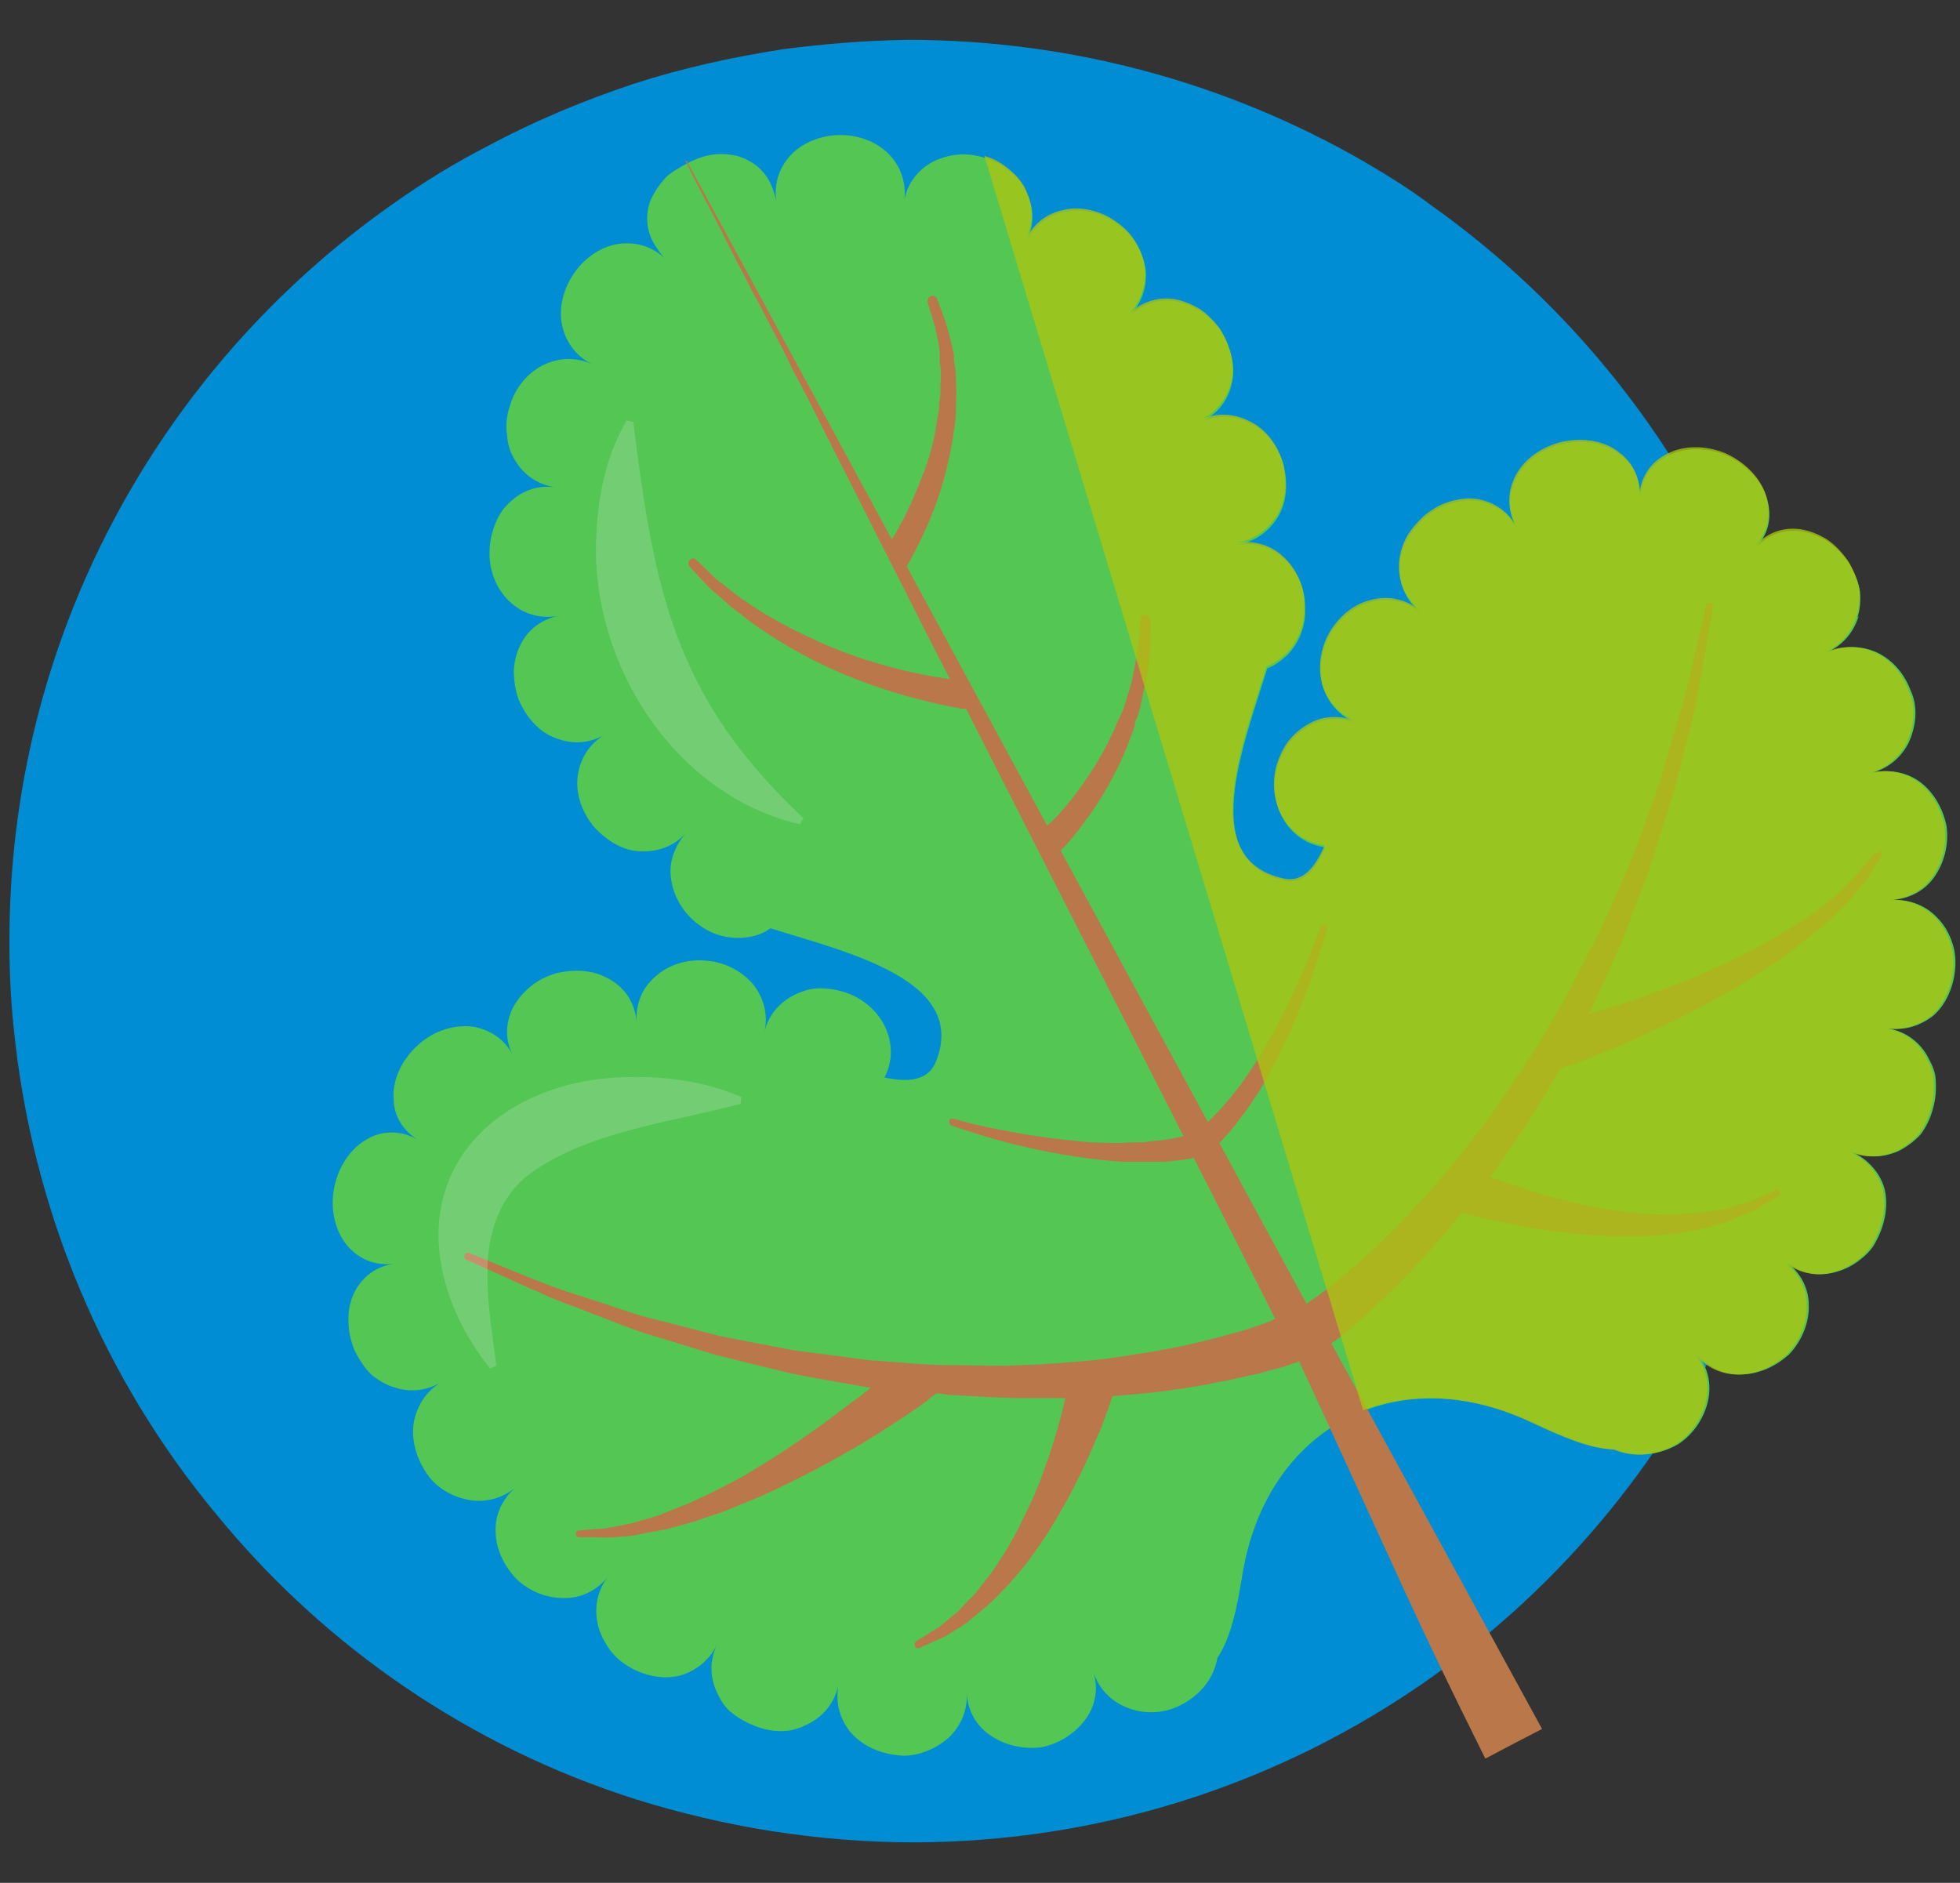 <?xml version="1.0" encoding="UTF-8"?>
<svg xmlns="http://www.w3.org/2000/svg" version="1.1" viewBox="0 0 290.3 278.9">
  <rect x="0" y="0" width="290.3" height="278.9" fill="#333333" stroke="none"/>
  <defs>
    <style>
      .cls-1 {
        mix-blend-mode: screen;
        opacity: .2;
      }

      .cls-2 {
        fill: #f2f2f2;
      }

      .cls-2, .cls-3, .cls-4, .cls-5, .cls-6 {
        stroke-width: 0px;
      }

      .cls-7 {
        isolation: isolate;
      }

      .cls-3 {
        fill: #ba784a;
      }

      .cls-4 {
        fill: #a9c412;
        mix-blend-mode: multiply;
        opacity: .8;
      }

      .cls-5 {
        fill: #54c654;
      }

      .cls-6 {
        fill: #008dd3;
      }
    </style>
  </defs>
  <g class="cls-7">
    <g id="Camada_3" data-name="Camada 3">
      <g>
        <g id="Camada_10" data-name="Camada 10">
          <path class="cls-6" d="M268.4,138.9c0,19.4-4,37.8-11.4,54.6-20.7,46.7-67.2,79.2-121.5,79.4-14.4,0-28.3-2.3-41.4-6.4-24.5-7.8-45.9-22.5-61.9-42-16.7-20-27.5-45.1-30.2-72.5-.4-3.9-.6-8-.6-12.1-.2-45.3,22.3-85.5,56.8-109.7,4.5-3.2,9.2-6.1,14.1-8.6,6.9-3.7,14.1-6.7,21.6-9.2,7.1-2.3,14.4-3.9,22-5.1,6.1-.8,12.3-1.3,18.5-1.4,24.5,0,47.5,6.5,67.4,17.9,3.6,2.1,7,4.2,10.3,6.7,15.9,11.3,29.2,26,38.9,43,1.1,2,2.2,3.8,3.1,5.9.8,1.8,1.7,3.4,2.5,5.2,2.5,5.7,4.7,11.5,6.5,17.4,2,6.7,3.4,13.6,4.2,20.6h0c.7,5.3,1.1,10.7,1.1,16.2Z"/>
        </g>
        <g>
          <path class="cls-5" d="M275.1,91.5c.4-1.2.5-2.5.4-3.8-.2-1.4-.8-2.8-1.6-4.2-.9-1.3-2-2.5-3.2-3.3-1.3-.8-2.6-1.3-3.9-1.5-2.7-.4-5.1.6-6.8,2.5,1.8-1.9,2.5-4.3,1.8-7-.6-2.6-2.8-5.2-6-6.7-3.3-1.4-6.7-1.2-9.1.2-2.4,1.3-3.7,3.6-3.8,6.2.2-2.5-.8-5-3-6.6-2.1-1.7-5.4-2.3-8.7-1.5-3.3.9-5.7,2.9-6.8,5.3-1.1,2.4-1,4.9.3,7.2-1.2-2.2-3.3-3.7-5.9-4.1-1.3-.2-2.6,0-4,.4-1.4.4-2.7,1.2-3.9,2.2-1.1,1.1-2.1,2.2-2.7,3.5-.6,1.3-.9,2.6-.9,3.9,0,2.6,1.1,4.9,3.1,6.5h0c-2-1.6-4.5-2.2-7-1.6-2.5.5-4.9,2.3-6.4,4.9-1.5,2.6-1.7,5.6-1,7.9.8,2.4,2.6,4.3,4.9,5.2-2.4-.9-5-.8-7.1.5-1.1.6-2.1,1.5-2.9,2.5-.8,1.1-1.4,2.4-1.8,3.8-1.4,5.8,2.1,11,7.2,11.6-1.5,3.5-3.4,5.6-6.2,4.9-12.7-2.9-6-19.8-2.4-31.4,1.1-.4,2-1.1,2.9-1.9,1.8-1.8,2.9-4.4,2.7-7.3,0-2.9-1.4-5.5-3.2-7.1-1.8-1.7-4.3-2.4-6.9-2,2.5-.4,4.6-1.8,6-4,1.4-2.2,1.6-5,.9-7.9-.9-2.9-2.7-5.1-5.1-6.2-2.3-1.1-4.8-1.2-7.1-.1,2.3-1.1,3.9-3,4.5-5.5.7-2.5,0-5.4-1.6-8-.9-1.2-2-2.3-3.1-3-1.2-.7-2.5-1.2-3.7-1.4-2.5-.4-5,.5-6.8,2.3,1.8-1.8,2.7-4.2,2.5-6.8-.3-2.5-1.7-5.2-4.2-6.9-1.2-.9-2.6-1.5-4-1.8-1.4-.3-2.7-.3-3.9,0-2.5.5-4.5,2.1-5.6,4.4,1.2-2.3,1.2-4.8.1-7.2-.5-1.2-1.3-2.2-2.4-3.1-1-.9-2.3-1.7-3.8-2.1-2.9-1-5.8-.5-8,.7-2.2,1.3-3.7,3.4-4,5.9h0c.4-2.5-.3-5-2-6.9-1.7-1.9-4.4-3.1-7.4-3.1-3,0-5.8,1.2-7.5,3.1-1.7,1.9-2.4,4.3-2,6.9-.1-.7-.3-1.3-.5-1.9,0,0,0,0,0,0-.8-2.4-2.6-4.2-5.3-5-1.3-.3-2.7-.4-4.2-.1-1.1.2-2.3.7-3.4,1.3-1.1.6-2.2,1.2-3,2-1,1.1-1.8,2.3-2.3,3.5-.9,2.6-.4,5.1,1.1,7.1,0,0,0,0,0,0,.3.5.7,1,1.2,1.5-1.8-1.8-4.2-2.6-6.8-2.3-2.5.3-5.1,1.9-6.8,4.4-1.7,2.5-2.3,5.4-1.7,7.9.6,2.5,2.2,4.5,4.5,5.6h0c-2.3-1.1-4.8-1.1-7.2,0-2.3,1.1-4.3,3.3-5.1,6.2-.5,1.4-.6,2.9-.4,4.3.1,1.4.5,2.6,1.2,3.7,1.3,2.2,3.4,3.6,6,4-2.5-.4-4.9.4-6.8,2.2-1,.9-1.7,2-2.2,3.3-.5,1.3-.8,2.7-.8,4.3,0,3.1,1.4,5.8,3.3,7.4,2,1.7,4.5,2.3,7,1.8-2.5.5-4.6,2-5.7,4.3-.6,1.1-.9,2.4-1,3.8,0,1.4.2,2.9.7,4.3,1.2,2.8,3.2,5,5.7,5.8,2.4.9,4.9.7,7.1-.6-2.2,1.3-3.6,3.4-4,5.9-.4,2.6.4,5.3,2.3,7.7,2,2.2,4.5,3.7,7.1,3.7,2.5.1,4.9-.8,6.6-2.7-1.7,1.9-2.6,4.4-2.2,6.8.3,2.4,1.7,5,4,6.7,2.3,1.8,5.1,2.3,7.5,1.9,1.2-.2,2.3-.6,3.2-1.3,11.5,3.6,29.4,7.7,24.5,19.8-1.1,2.7-3.9,3.1-7.6,2.3,2.4-4.5.1-10.4-5.5-12.5-1.4-.5-2.8-.7-4.1-.7-1.4,0-2.6.4-3.8,1-2.2,1.1-3.9,3.1-4.4,5.6.6-2.5,0-5-1.5-7-1.5-1.9-4.1-3.5-7.1-3.7-3-.3-5.8.7-7.7,2.5-1.9,1.7-2.8,4.1-2.6,6.7h0c-.2-2.6-1.4-4.8-3.6-6.2-1.1-.7-2.3-1.2-3.7-1.4-1.4-.2-2.9-.1-4.4.2-1.5.4-2.9,1.1-4,2-1.1.9-2,2-2.6,3.1-1.2,2.4-1.2,4.9,0,7.2-1.1-2.3-3.2-3.8-5.8-4.3-2.6-.4-5.7.4-8.2,2.6-2.5,2.2-3.9,5.3-3.7,8,0,2.7,1.5,4.9,3.7,6.2-2.1-1.3-4.8-1.6-7.2-.4-2.5,1.2-4.6,3.9-5.3,7.4-.7,3.5.3,6.8,2.1,8.8,1.8,2,4.2,2.8,6.8,2.5-2.5.3-4.7,1.8-5.9,4.2-.6,1.2-.9,2.6-.9,4.1,0,1.5.3,3,.9,4.5.7,1.4,1.6,2.8,2.6,3.7,1,.8,2.2,1.5,3.3,1.8,2.3.8,4.9.5,7-.8h0c-2.2,1.3-3.6,3.4-4.1,5.9-.4,2.4.2,5.1,1.8,7.5,1.5,2.4,4.1,3.7,6.5,4.1,2.4.4,4.9-.3,6.8-1.9h0c-1.9,1.6-3.1,4-3,6.5,0,2.4,1.1,5,3.1,7.1,2.1,2,4.8,2.9,7.3,2.8,2.4,0,4.7-1.2,6.3-3.2h0c-1.6,2-2.1,4.5-1.6,6.9.2,1.2.8,2.4,1.5,3.5.7,1.1,1.7,2.1,3,2.9,2.5,1.5,5.3,2,7.7,1.4,2.4-.7,4.4-2.3,5.5-4.6,0,0,0,0,0,0-1.1,2.3-1.1,4.8,0,7.1.5,1.1,1.2,2.3,2.3,3.1,1,.8,2.3,1.5,3.7,2,1.4.5,2.8.7,4.1.6,1.4-.1,2.6-.6,3.7-1.2,2.2-1.2,3.7-3.2,4.2-5.7,0,0,0,0,0,0-.5,2.5.1,5,1.7,7,1.6,1.9,4.1,3.2,7.1,3.5,1.5.2,2.9-.1,4.2-.6,1.3-.5,2.4-1.2,3.3-2,1.8-1.7,2.8-4,2.7-6.6h0c.1,2.6,1.4,4.8,3.4,6.2,2,1.4,4.8,2.2,7.7,1.8,2.9-.6,5.2-2.3,6.6-4.3,1.4-2,1.8-4.5,1-7h0c.7,2.4,2.4,4.3,4.7,5.3,2.2,1,5.1,1.2,7.8,0,3.3-1.5,5.4-4.2,5.9-7.2,2-3,2.9-7.3,3.7-12.3,3.6-22,22.9-32.1,43.1-22.6,4.5,2.1,8.6,3.9,12.2,4,2.7,1.2,6.2,1,9.3-.8,2.4-1.6,3.9-4.1,4.4-6.5.5-2.4,0-4.9-1.7-6.9h0c1.6,2,3.9,3.1,6.4,3.1,2.5,0,5.1-1,7.3-3,2-2.1,3-4.9,2.9-7.3,0-2.5-1.2-4.7-3.2-6.3h0c2,1.6,4.5,2.1,6.9,1.5,1.2-.3,2.4-.8,3.5-1.6,1.1-.8,2.2-1.8,2.8-3.1,1.4-2.6,1.8-5.5,1.2-7.8-.7-2.4-2.5-4.3-4.8-5.4,0,0,0,0,0,0,2.3,1,4.8.9,7.1-.2,1.1-.6,2.2-1.4,3.1-2.4.8-1.1,1.4-2.3,1.8-3.8.4-1.4.5-2.8.4-4.2,0-1.3-.7-2.6-1.3-3.7-1.3-2.2-3.4-3.6-5.9-4,0,0,0,0,0,0,2.5.4,4.9-.3,6.9-1.9,1.8-1.6,3-4.2,3.2-7.1.1-1.5-.1-2.8-.6-4.1-.5-1.3-1.2-2.4-2.1-3.3-1.7-1.8-4.1-2.7-6.6-2.6h0c2.6-.2,4.8-1.4,6.2-3.4,1.4-2,2.2-4.7,1.8-7.6-.6-2.8-2.1-5.2-4.1-6.6-2-1.4-4.6-1.8-7-1.2h0c2.5-.7,4.4-2.3,5.5-4.5,1-2.2,1.5-5.1.3-7.7-1-2.7-2.9-4.7-5.1-5.7-2.3-1-4.8-1-7.2,0h0c2.3-1.1,3.9-3,4.6-5.4Z"/>
          <path class="cls-3" d="M278.2,126.4c-.2-.1-.5,0-.7.1h0c0,0-.5.7-1.5,1.9-.5.6-1,1.3-1.8,2-.8.7-1.5,1.6-2.5,2.4-1,.8-2,1.7-3.2,2.5-1.2.8-2.4,1.7-3.8,2.5-1.4.8-2.7,1.7-4.2,2.4-1.5.8-3,1.6-4.5,2.3-6.1,2.9-12.5,5.2-17.4,6.7-1.2.4-2.3.7-3.3,1,0-.2.2-.3.3-.5,1.6-3.6,3.3-7.1,4.8-10.7,1.4-3.6,2.7-7.2,4-10.6,1.1-3.5,2.2-6.9,3.2-10.1,1-3.2,1.6-6.3,2.4-9.2.7-2.8,1.4-5.4,1.7-7.8.4-2.3.8-4.4,1.1-6.1.6-3.4.9-5.3.9-5.3,0-.3-.1-.6-.4-.6-.3,0-.5.1-.6.4h0s-.4,1.9-1.2,5.2c-.4,1.6-.8,3.6-1.4,6-.5,2.3-1.3,4.9-2.1,7.6-.9,2.8-1.6,5.8-2.7,8.9-1.1,3.1-2.3,6.4-3.6,9.8-1.4,3.3-2.9,6.7-4.5,10.2-1.7,3.4-3.5,6.8-5.2,10.2-2,3.3-3.8,6.7-5.9,9.8-2.1,3.1-4.1,6.3-6.3,9.1-2.1,2.9-4.3,5.6-6.4,8.1-2.1,2.5-4.3,4.7-6.2,6.8-2,2-3.9,3.8-5.6,5.3-1.7,1.6-3.3,2.8-4.5,3.8-1.3,1-2.3,1.8-3,2.2-.2.2-.4.3-.6.4l-12.9-23.8c.7-.7,1.5-1.6,2.4-2.7.5-.7,1.1-1.5,1.8-2.4.6-.9,1.2-1.8,1.8-2.7,1.1-1.9,2.3-4,3.3-6.2,2.1-4.3,3.8-8.7,4.9-12.1,1.1-3.4,1.8-5.6,1.8-5.6,0-.3,0-.6-.4-.6-.3,0-.5,0-.6.3,0,0-.8,2.2-2.1,5.4-1.4,3.2-3.3,7.5-5.6,11.5-1.1,2-2.4,4-3.6,5.7-.6.9-1.3,1.7-1.9,2.5-.6.7-1.2,1.4-1.8,2.1-.6.6-1.2,1.2-1.7,1.7l-21.8-40.2c.7-.7,2-2.1,3.5-4.2,2.5-3.3,4.9-7.5,6.4-11.4.4-1,.8-2,1.1-3v-.4c.4-.8.6-1.6.8-2.3l.2-1c.2-.8.3-1.5.5-2.2l.2-.9c.2-1,.3-2,.4-2.9.2-1.8.2-3.4.2-4.3v-1.6c0-.4-.3-.7-.7-.7-.1,0-.3,0-.4,0l-.4.3v1.9c-.2.8-.3,2.3-.6,4.1-.1.8-.3,1.7-.5,2.7l-.2.9c-.2.7-.3,1.3-.6,2-.1.3-.2.7-.3,1-.2.7-.4,1.4-.8,2.1l-.2.4c-.4.9-.7,1.8-1.2,2.7-1.7,3.6-4.2,7.3-6.7,10.3-1,1.2-2,2.2-2.7,2.8l-20.8-38.4c.6-1,2-3.7,2.9-5.7.7-1.6,1.6-3.8,2.3-6.2.7-2.3,1.3-4.9,1.7-7.5,0-.4.1-.9.2-1.3.1-.9.2-1.7.2-2.5v-.6c0-1,.1-2.1,0-3.1,0-1.2,0-2.4-.3-3.5v-.9c-.2-.8-.3-1.5-.5-2.2l-.7-2.6-1.3-3.5c-.1-.4-.5-.6-1-.4-.3.2-.5.5-.4.9l1.1,3.6.5,2.4c.1.6.2,1.3.2,2v.9c.2,1,.2,2.1.1,3.3,0,.9,0,1.8-.2,2.8v.7c-.1.8-.3,1.5-.4,2.3,0,.4-.2.9-.2,1.3-.5,2.5-1.2,4.8-2.1,6.9-.8,2.2-1.8,4.3-2.5,5.7-.7,1.3-1.3,2.4-1.8,3.2l-30.4-56.1c-.3.2,0-.1-.2,0,.9,1.8,1.9,3.8,2.9,5.7.9,1.7,1.8,3.4,2.7,5.2.2.4.4.8.6,1.2,1,2,2.1,4.1,3.2,6.2.5,1.1,1.1,2.1,1.7,3.2.9,1.8,1.9,3.7,2.9,5.6.5.9.9,1.8,1.4,2.8.8,1.7,1.7,3.3,2.6,5,1,2,2,4,3,6,.3.5.6,1.1.8,1.6,2.8,5.4,5.6,11.1,8.5,16.8.7,1.4,1.5,2.9,2.2,4.3.8,1.7,1.7,3.3,2.5,5,1.4,2.7,2.8,5.5,4.2,8.2-1.2-.2-2.7-.4-4.6-.8-2.9-.6-8.7-2-14.5-4.6-2.9-1.3-5.3-2.5-7.3-3.7-1.1-.6-2.2-1.3-3.4-2.1-.9-.6-1.8-1.2-2.6-1.9l-2.2-1.7-3-2.9c-.2-.2-.5-.3-.9,0s0,0,0,0c-.3.3-.3.8,0,1.1l2.9,3.1,2.2,1.9c.7.7,1.6,1.4,2.5,2l.2.2c1,.8,2.1,1.6,3.2,2.3,2,1.4,4.4,2.8,7.3,4.3,5.9,3,11.8,4.8,14.9,5.6,4.1,1.1,7.1,1.6,7.3,1.6.1,0,.2,0,.4,0,10.4,20.5,21.4,42,32.2,63.3-.9.2-1.9.4-3.2.6-.8,0-1.8.2-2.7.3-1,0-2,0-3.1.1-2.2,0-4.5,0-6.8-.3-4.6-.4-9.2-1.2-12.6-1.9-3.4-.7-5.7-1.4-5.7-1.4-.3,0-.5,0-.6.3,0,.3,0,.6.3.7,0,0,2.2.8,5.6,1.8,3.4,1,8,2.1,12.7,2.8,2.4.4,4.7.6,7,.8,1.1,0,2.2,0,3.3,0,1,0,2,0,2.9,0,1.8-.2,3.4-.3,4.4-.6,0,0,0,0,0,0,4.1,8,8.1,16,12.1,23.9h-.1s-.4.2-1.2.5c-.7.3-2,.7-3.5,1.2-1.6.4-3.5,1-5.7,1.5-2.2.6-4.8,1.1-7.6,1.6-2.8.4-5.9,1-9.1,1.3-3.3.3-6.7.6-10.3.7-3.6.2-7.3,0-11.1,0-3.8,0-7.6-.5-11.4-.7-3.8-.5-7.6-1-11.4-1.5-3.7-.7-7.4-1.4-10.9-2.1-3.5-.9-6.9-1.8-10.1-2.6-3.2-.8-6.2-2-8.9-2.8-2.8-.9-5.3-1.7-7.5-2.6-2.2-.9-4.1-1.6-5.7-2.3-3.1-1.3-4.9-2-4.9-2h0c-.3-.1-.6,0-.7.3-.1.3,0,.6.3.7,0,0,1.8.8,4.9,2.2,1.6.7,3.4,1.6,5.6,2.5,2.1,1.1,4.7,1.9,7.4,3,2.7,1,5.7,2.3,8.9,3.3,3.2,1,6.6,2,10.1,3.1,3.6.9,7.3,1.8,11,2.7,3.8.8,7.7,1.4,11.5,2.1.2,0,.4,0,.5,0-.8.7-1.6,1.4-2.7,2.1-4,3.1-9.5,7.1-15.3,10.5-1.4.9-2.9,1.6-4.4,2.4-1.5.8-3,1.4-4.4,2.1-1.4.6-2.9,1.1-4.2,1.7-1.4.5-2.7.8-3.9,1.2-1.2.3-2.4.5-3.4.7-1,.2-1.9.3-2.6.3-1.5.1-2.3.2-2.3.2h0c-.3,0-.5.2-.5.5,0,.3.2.5.5.5,0,0,.9,0,2.4,0,.8,0,1.7.1,2.8,0,1.1-.1,2.3-.1,3.6-.4,1.3-.3,2.7-.5,4.2-.8,1.4-.4,3-.8,4.6-1.3,1.5-.6,3.2-1,4.8-1.7,1.6-.7,3.2-1.3,4.8-2,6.4-2.9,12.5-6.3,17-9.1,4.4-2.8,7.4-4.9,7.3-4.9h0c.1,0,.2-.2.3-.3.3-.3.5-.3,1.1-.8.7,0,.9.1,1.6.2,3.9.2,7.7.5,11.4.5,2.1,0,4.1,0,6.1,0-.2.8-.4,1.6-.6,2.5-.6,2.2-1.3,4.7-2.3,7.4-.9,2.7-2.1,5.5-3.5,8.2-.6,1.4-1.4,2.7-2.1,4-.8,1.3-1.6,2.5-2.4,3.7-.9,1.1-1.7,2.2-2.5,3.2-.9.9-1.8,1.8-2.5,2.6-.9.7-1.7,1.4-2.4,2-.7.6-1.5.9-2,1.3-1.1.7-1.8,1.1-1.8,1.1h0c-.2.2-.3.5-.2.7.1.3.4.4.7.3,0,0,.7-.3,2-.9.6-.3,1.5-.6,2.3-1.1.8-.5,1.8-1.1,2.8-1.8.9-.8,1.9-1.6,3-2.5,1-.9,2-2,3.1-3.1,1-1.2,2-2.3,3-3.6.9-1.3,1.9-2.6,2.7-3.9,1.7-2.7,3.3-5.5,4.6-8.2,1.4-2.7,2.4-5.3,3.4-7.5.7-1.9,1.3-3.5,1.7-4.7,2.6-.2,5-.4,7.3-.7,3-.4,5.7-.8,8-1.3,2.4-.4,4.5-1,6.2-1.3,1.7-.5,3-.8,4-1.1.9-.3,1.4-.5,1.4-.5,0,0,.1,0,.1,0,.2,0,.4-.2.6-.3,16,34.6,16.7,37,27.6,58.9l3.4-1.8,5-2.6-31.2-57.1s0,0,0,0c0,0,.4-.3,1.2-.9.8-.6,1.9-1.5,3.2-2.7,1.3-1.2,2.9-2.6,4.6-4.3,1.8-1.7,3.6-3.7,5.6-5.9,1.5-1.7,3.1-3.6,4.7-5.6,1.3.4,2.9.8,4.9,1.2,2.4.5,5.1,1.1,8.1,1.5,3,.4,6.2.7,9.4.8,1.6.1,3.2,0,4.8,0,1.6,0,3.1-.3,4.6-.4,1.5-.3,2.9-.5,4.3-.8,1.3-.4,2.6-.7,3.7-1.1,1.1-.5,2.1-.9,3-1.3.9-.3,1.6-.9,2.2-1.2,1.2-.7,1.9-1.1,1.9-1.1.3-.1.3-.5.2-.7-.1-.2-.4-.3-.7-.2h0s-.7.4-1.9.9c-.6.2-1.3.7-2.2.9-.9.3-1.9.5-3,.9-1.1.2-2.3.4-3.6.6-1.3,0-2.7.2-4.1.3-1.4,0-2.9,0-4.4-.1-1.5-.2-3-.2-4.5-.5-3-.4-6-1.1-8.7-1.8-2.8-.7-5.3-1.6-7.4-2.3-.9-.3-1.6-.6-2.4-.9,1.2-1.6,2.4-3.3,3.5-5,2.2-3,4.1-6.3,6.1-9.6.3-.6.5-.9.8-1.5.6-.1.9-.3,1.3-.4.1,0,.2,0,.4-.1h0s3.4-1.2,8.2-3.3c4.8-2.1,11.2-5.1,17.2-8.8,1.5-.9,3-1.9,4.4-2.8,1.5-.9,2.8-2,4.1-3,1.3-1,2.5-2.1,3.7-3,1.1-1,2.1-2.1,3.1-3,.9-.9,1.6-1.9,2.3-2.7.7-.8,1.2-1.6,1.6-2.3.8-1.3,1.3-2,1.3-2,.2-.2,0-.6-.2-.7Z"/>
          <path class="cls-4" d="M201.9,208.9c7.3-2.8,16-2.4,24.9,1.8,4.5,2.1,8.6,3.9,12.2,4,2.7,1.2,6.2,1,9.3-.8,2.4-1.6,3.9-4.1,4.4-6.5.5-2.4,0-4.9-1.7-6.9h0c1.6,2,3.9,3.1,6.4,3.1,2.5,0,5.1-1,7.3-3,2-2.1,3-4.9,2.9-7.3,0-2.5-1.2-4.7-3.2-6.3,2,1.6,4.5,2.1,6.9,1.5,1.2-.3,2.4-.8,3.5-1.6,1.1-.8,2.2-1.8,2.8-3.1,1.4-2.6,1.8-5.5,1.2-7.8-.7-2.4-2.5-4.3-4.8-5.4,0,0,0,0,0,0,2.3,1,4.8.9,7.1-.2,1.1-.6,2.2-1.4,3.1-2.4.8-1.1,1.4-2.3,1.8-3.8.4-1.4.5-2.8.4-4.2,0-1.3-.7-2.6-1.3-3.7-1.3-2.2-3.4-3.6-5.9-4,0,0,0,0,0,0,2.5.4,4.9-.3,6.9-1.9,1.8-1.6,3-4.2,3.2-7.1.1-1.5-.1-2.8-.6-4.1-.5-1.3-1.2-2.4-2.1-3.3-1.7-1.8-4.1-2.7-6.6-2.6h0c2.6-.2,4.8-1.4,6.2-3.4,1.4-2,2.2-4.7,1.8-7.6-.6-2.8-2.1-5.2-4.1-6.6-2-1.4-4.6-1.8-7-1.2h0c2.5-.7,4.4-2.3,5.5-4.5,1-2.2,1.5-5.1.3-7.7-1-2.7-2.9-4.7-5.1-5.7-2.3-1-4.8-1-7.2,0h0c2.3-1.1,3.9-3,4.6-5.4.4-1.2.5-2.5.4-3.8-.2-1.4-.8-2.8-1.6-4.2-.9-1.3-2-2.5-3.2-3.3-1.3-.8-2.6-1.3-3.9-1.5-2.7-.4-5.1.6-6.8,2.5,1.8-1.9,2.5-4.3,1.8-7-.6-2.6-2.8-5.2-6-6.7-3.3-1.4-6.7-1.2-9.1.2-2.4,1.3-3.7,3.6-3.8,6.2.2-2.5-.8-5-3-6.6-2.1-1.7-5.4-2.3-8.7-1.5-3.3.9-5.7,2.9-6.8,5.3-1.1,2.4-1,4.9.3,7.2-1.2-2.2-3.3-3.7-5.9-4.1-1.3-.2-2.6,0-4,.4-1.4.4-2.7,1.2-3.9,2.2-1.1,1.1-2.1,2.2-2.7,3.5-.6,1.3-.9,2.6-.9,3.9,0,2.6,1.1,4.9,3.1,6.5-2-1.6-4.5-2.2-7-1.6-2.5.5-4.9,2.3-6.4,4.9-1.5,2.6-1.7,5.6-1,7.9.8,2.4,2.6,4.3,4.9,5.2-2.4-.9-5-.8-7.1.5-1.1.6-2.1,1.5-2.9,2.5-.8,1.1-1.4,2.4-1.8,3.8-1.4,5.8,2.1,11,7.2,11.6-1.5,3.5-3.4,5.6-6.2,4.9-12.7-2.9-6-19.8-2.4-31.4,1.1-.4,2-1.1,2.9-1.9,1.8-1.8,2.9-4.4,2.7-7.3,0-2.9-1.4-5.5-3.2-7.1-1.8-1.7-4.3-2.4-6.9-2,2.5-.4,4.6-1.8,6-4,1.4-2.2,1.6-5,.9-7.9-.9-2.9-2.7-5.1-5.1-6.2-2.3-1.1-4.8-1.2-7.1-.1,2.3-1.1,3.9-3,4.5-5.5.7-2.5,0-5.4-1.6-8-.9-1.2-2-2.3-3.1-3-1.2-.7-2.5-1.2-3.7-1.4-2.5-.4-5,.5-6.8,2.3,1.8-1.8,2.7-4.2,2.5-6.8-.3-2.5-1.7-5.2-4.2-6.9-1.2-.9-2.6-1.5-4-1.8-1.4-.3-2.7-.3-3.9,0-2.5.5-4.5,2.1-5.6,4.4,1.2-2.3,1.2-4.8.1-7.2-.5-1.2-1.3-2.2-2.4-3.1-1-.9-2.3-1.7-3.8-2.1"/>
        </g>
        <g class="cls-1">
          <path class="cls-2" d="M93.8,62.5c3.1,25,6.1,40.8,25.2,58.7,0,0-.5.9-.5.9-18.6-4.3-30.9-23.7-30.2-42.2.2-6.1,1.4-12.3,4.5-17.6,0,0,1,.2,1,.2h0Z"/>
        </g>
        <g class="cls-1">
          <path class="cls-2" d="M109.7,163.5c-10.6,2.8-22.4,4.1-31,10.2-5,3.6-6.7,9.7-6.5,15.7,0,4.3.8,8.6,1.3,12.9,0,0-.9.4-.9.4-2.7-3.3-4.8-7.1-6.2-11.2-6-18.4,7.5-31,25.1-31.9,6.3-.3,12.5.4,18.3,2.9,0,0-.1,1-.1,1h0Z"/>
        </g>
      </g>
    </g>
  </g>
</svg>